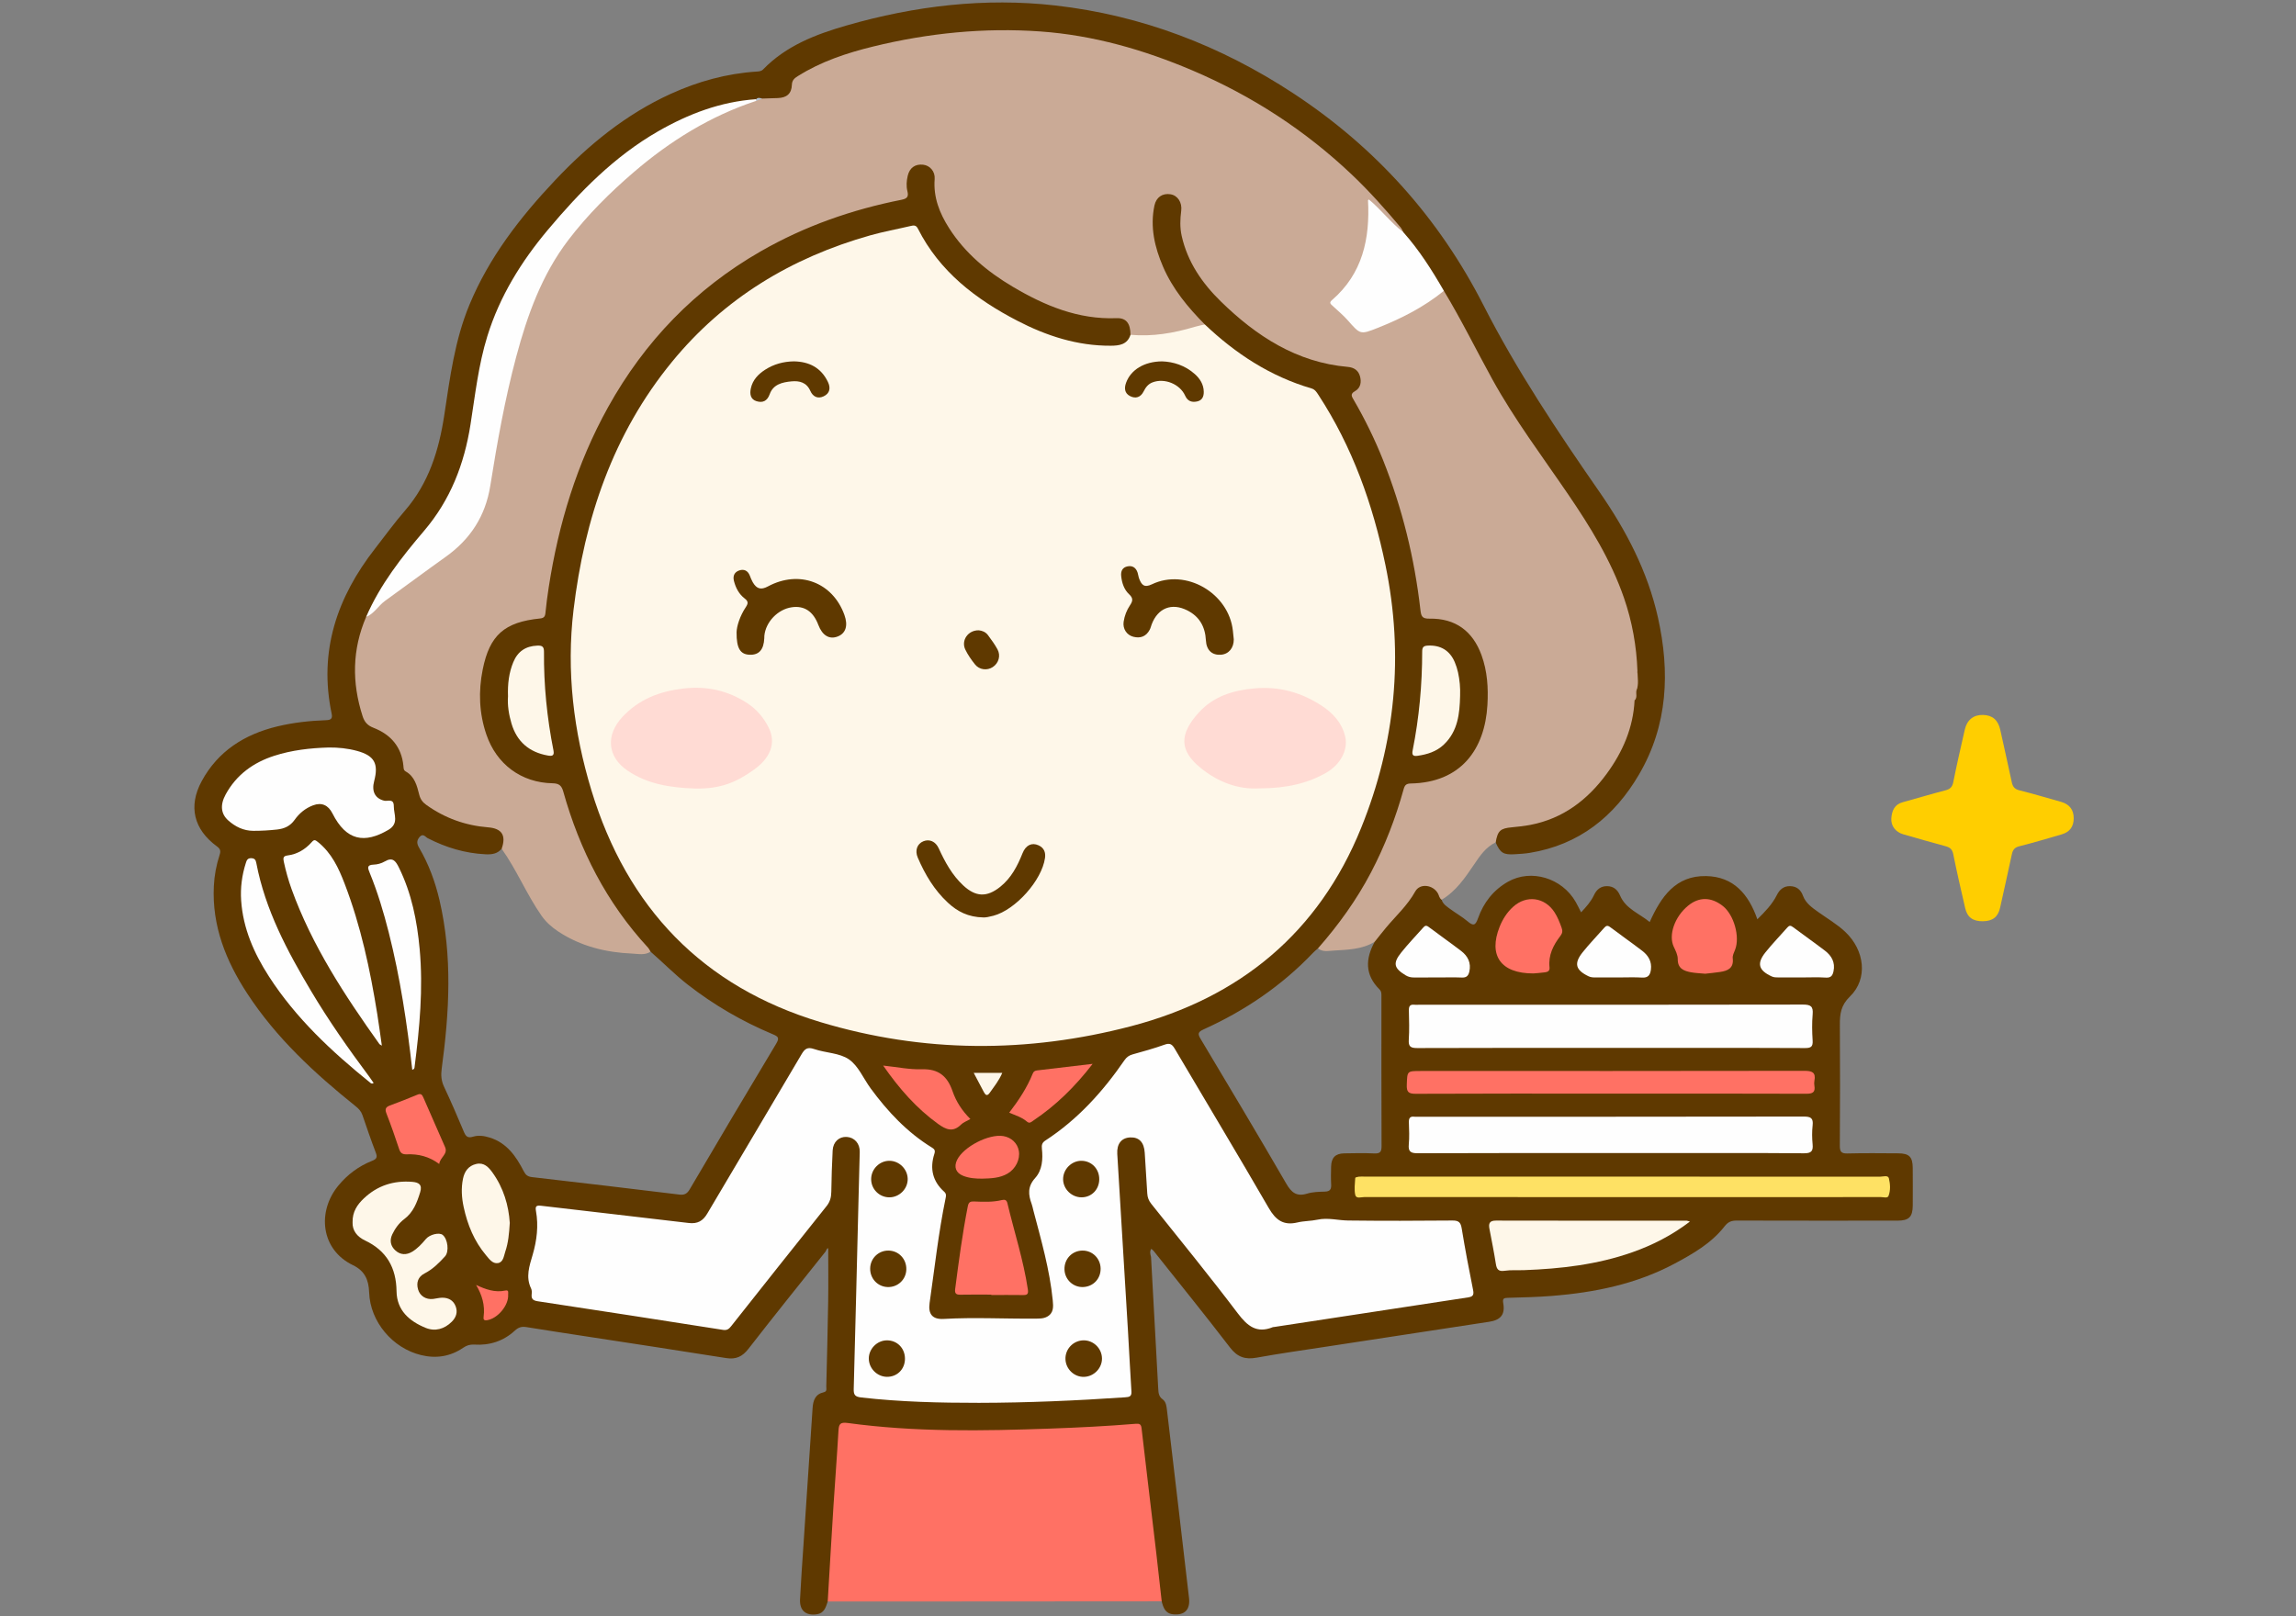 <?xml version="1.0" encoding="UTF-8" standalone="no"?>
<svg
   version="1.1"
   x="0"
   y="0"
   width="125mm"
   height="88mm"
   viewBox="0 0 472.441 332.598"
   id="svg459"
   sodipodi:docname="baker.svg"
   inkscape:version="1.2.2 (732a01da63, 2022-12-09)"
   xmlns:inkscape="http://www.inkscape.org/namespaces/inkscape"
   xmlns:sodipodi="http://sodipodi.sourceforge.net/DTD/sodipodi-0.dtd"
   xmlns="http://www.w3.org/2000/svg"
   xmlns:svg="http://www.w3.org/2000/svg">
  <rect x="0" y="0" width="472.441" height="332.598" fill="#808080" stroke="none"/>
  <sodipodi:namedview
     id="namedview461"
     pagecolor="#505050"
     bordercolor="#eeeeee"
     borderopacity="1"
     inkscape:showpageshadow="0"
     inkscape:pageopacity="0"
     inkscape:pagecheckerboard="0"
     inkscape:deskcolor="#505050"
     showgrid="false"
     inkscape:zoom="2.3074011"
     inkscape:cx="248.11465"
     inkscape:cy="170.53819"
     inkscape:current-layer="svg459"
     inkscape:document-units="mm" />
  <defs
     id="defs352">
    <clipPath
       id="Clip_1">
      <path
         d="M 0,988 H 1150.9 V 0.508 H 0 Z"
         id="path346" />
    </clipPath>
    <clipPath
       id="Clip_2">
      <path
         d="M 0,988 H 1150.9 V 0.508 H 0 Z"
         id="path349" />
    </clipPath>
  </defs>
  <g
     id="Layer_1"
     transform="matrix(0.336,0,0,0.336,40,0.337)">
    <g
       clip-path="url(#Clip_1)"
       id="g356">
      <path
         d="m 1052.32,714.458 c -0.05,-6.855 -2.16,-8.959 -9,-8.992 -10.32,-0.051 -20.66,-0.192 -30.98,0.079 -3.84,0.1 -4.69,-1.129 -4.67,-4.796 0.16,-24.654 0.18,-49.31 0.02,-73.964 -0.04,-6.677 0.58,-11.958 6.19,-17.398 11.1,-10.775 9.11,-28.263 -2.9,-39.585 -5,-4.71 -10.94,-8.146 -16.484,-12.112 -3.79,-2.71 -7.709,-5.389 -9.409,-10.043 -1.354,-3.709 -3.93,-5.746 -7.829,-5.839 -3.925,-0.094 -6.446,2.016 -8.17,5.481 -2.816,5.66 -7.156,10.1 -11.918,14.82 -5.382,-15.432 -14.6,-26.126 -31.313,-26.476 -18.737,-0.393 -27.65,12.655 -34.62,28.154 -6.363,-5.278 -14.626,-8.03 -18.107,-16.159 -1.55,-3.619 -3.964,-5.729 -7.863,-5.82 -3.926,-0.092 -6.513,1.985 -8.154,5.493 -1.847,3.947 -4.702,7.167 -7.889,10.533 -1.17,-2.261 -2.164,-4.355 -3.309,-6.365 -8.368,-14.696 -27.319,-20.391 -41.455,-12.375 -8.926,5.062 -14.949,12.778 -18.311,22.286 -1.589,4.494 -2.84,5.021 -6.426,1.981 -3.285,-2.785 -7.111,-4.921 -10.584,-7.497 -2.105,-1.562 -4.482,-2.969 -5.319,-5.746 -0.588,-4.75 -3.003,-8.124 -7.741,-9.235 -4.47,-1.049 -7.932,0.946 -10.989,5.881 -3.078,4.968 -6.663,9.503 -10.851,13.597 -4.76,4.654 -9.012,9.751 -12.49,15.453 -0.067,0.109 -0.123,0.218 -0.188,0.327 0.432,-0.104 0.865,-0.206 1.297,-0.312 -5.752,10.382 -6.113,20.259 2.865,29.167 1.392,1.382 1.229,2.975 1.229,4.616 0.002,30.486 -0.054,60.972 0.079,91.458 0.015,3.482 -0.906,4.611 -4.428,4.454 -6.152,-0.274 -12.326,-0.17 -18.487,-0.045 -5.386,0.11 -7.838,2.648 -7.979,8.061 -0.096,3.663 -0.169,7.338 0.028,10.992 0.154,2.866 -0.632,4.277 -3.777,4.372 -3.648,0.11 -7.447,0.175 -10.885,1.226 -6.482,1.98 -9.623,-0.569 -12.855,-6.147 -17.176,-29.653 -34.772,-59.064 -52.353,-88.481 -1.854,-3.101 -1.933,-4.298 1.787,-5.98 25.273,-11.423 47.865,-26.774 67.048,-46.948 0.911,-0.959 1.965,-1.782 2.953,-2.668 0.419,0.029 0.837,0.046 1.256,0.068 4.206,-4.257 8.014,-8.861 11.658,-13.595 18.422,-23.931 31.267,-50.65 39.647,-79.587 1.805,-6.235 1.797,-6.237 8.505,-6.596 18.398,-0.985 33.939,-12.378 40.134,-29.727 5.248,-14.697 5.374,-29.738 1.937,-44.805 -3.888,-17.039 -15.246,-29.455 -34.664,-29.075 -2.886,0.056 -4.051,-1.133 -4.336,-4.099 -1.501,-15.615 -4.56,-30.974 -8.31,-46.183 -7.055,-28.61 -17.376,-55.969 -31.91,-81.662 -1.188,-2.1 -1.462,-3.671 0.24,-5.816 5.808,-7.32 2.964,-14.629 -6.229,-16.545 -1.634,-0.341 -3.281,-0.546 -4.947,-0.661 -6.193,-0.425 -12.142,-1.89 -17.969,-4.032 -17.921,-6.586 -33.936,-16.424 -47.773,-29.431 -17.587,-16.53 -32.604,-34.57 -29.565,-61.277 0.551,-4.845 -3.561,-9.408 -7.985,-10.058 -4.912,-0.721 -9.07,1.906 -10.781,6.89 -0.869,2.534 -1.212,5.162 -1.358,7.848 -0.62,11.444 2.338,22.111 6.927,32.425 5.992,13.468 15.15,24.61 25.697,34.714 17.451,17.543 37.838,30.431 61.312,38.264 4.052,1.352 6.929,3.431 9.206,7.016 15.589,24.544 26.586,51.059 34.035,79.08 5.227,19.664 9.656,39.573 10.646,59.917 1.316,27.036 -0.887,53.909 -6.865,80.385 -10.146,44.94 -29.739,84.595 -64.38,116.004 -20.443,18.536 -43.886,31.928 -69.733,41.018 -46.353,16.302 -94.312,19.726 -142.9,15.91 -26.8,-2.104 -53.087,-7.219 -78.459,-16.568 -27.754,-10.226 -52.594,-25.172 -73.64,-45.911 -23.31,-22.968 -39.367,-50.63 -50.042,-81.455 -7.451,-21.515 -11.616,-43.749 -13.961,-66.349 -1.584,-15.274 -2.026,-30.656 -0.764,-45.892 2.346,-28.34 8.747,-55.939 18.42,-82.689 14.344,-39.67 35.97,-74.581 68.133,-102.435 33.818,-29.288 73.043,-47.205 116.807,-55.648 3.743,-0.722 5.844,0.343 7.581,3.713 4.381,8.496 10.185,16.052 16.914,22.793 19.815,19.851 43.397,33.53 70.116,41.796 10.223,3.163 20.747,4.985 31.509,4.541 5.382,-0.221 10.338,-1.538 12.042,-7.704 0.539,-8.135 -2.753,-11.857 -10.926,-11.81 -7.208,0.041 -14.29,-0.665 -21.29,-2.345 -23.177,-5.561 -43.581,-16.66 -61.278,-32.324 -15.044,-13.315 -26.851,-28.788 -26.345,-50.538 0.104,-4.506 -3.506,-7.998 -7.63,-8.651 -4.859,-0.77 -8.937,1.519 -10.742,6.161 -1.228,3.161 -1.743,6.498 -1.035,9.821 0.723,3.39 -0.543,4.849 -3.815,5.533 -8.642,1.805 -17.225,3.873 -25.704,6.366 -42.85,12.594 -80.706,33.818 -112.179,65.702 -21.132,21.408 -37.547,46.157 -50.26,73.442 -15.566,33.41 -24.476,68.633 -29.135,105.023 -0.533,4.161 -1.692,5.716 -5.991,5.838 -14.222,0.404 -23.824,8.186 -29.162,20.744 -6.245,14.692 -6.765,30.159 -2.988,45.606 5.687,23.267 19.58,35.043 43.516,37.106 3.604,0.31 4.691,2.224 5.56,5.22 7.336,25.292 17.886,49.094 32.807,70.903 6.188,9.046 13.202,17.402 20.344,25.671 0.459,-0.01 0.917,-0.024 1.375,-0.027 7.665,6.653 14.753,13.935 22.778,20.198 15.978,12.468 33.341,22.529 51.998,30.351 3.19,1.338 4.408,2.093 2.199,5.767 -17.831,29.659 -35.459,59.439 -52.996,89.272 -1.617,2.75 -3.271,3.582 -6.324,3.211 -30.064,-3.658 -60.136,-7.252 -90.225,-10.693 -2.72,-0.311 -3.928,-1.352 -5.124,-3.683 -4.638,-9.033 -10.26,-17.206 -20.661,-20.501 -3.409,-1.08 -6.992,-1.634 -10.333,-0.589 -3.537,1.106 -4.563,-0.433 -5.746,-3.254 -3.856,-9.196 -7.81,-18.36 -12.052,-27.383 -1.728,-3.675 -1.941,-7.153 -1.409,-11.083 4.671,-34.468 6.643,-68.923 -1.374,-103.228 -2.626,-11.236 -6.579,-21.989 -12.419,-31.952 -1.48,-2.525 -1.681,-4.375 0.196,-6.631 2.161,-2.597 3.658,-0.016 5.069,0.708 11.107,5.7 22.765,9.221 35.285,9.84 3.836,0.19 7.319,-0.219 9.945,-3.38 0.266,0.236 0.521,0.479 0.779,0.72 0.024,-0.035 0.052,-0.061 0.077,-0.097 3.544,-8.128 0.527,-13.729 -8.132,-15.036 -1.807,-0.272 -3.596,-0.673 -5.422,-0.817 -11.972,-0.944 -22.394,-5.847 -32.128,-12.533 -2.141,-1.47 -3.603,-3.369 -4.33,-5.887 -1.577,-5.469 -3.43,-10.782 -8.034,-14.622 -1.346,-1.122 -1.547,-2.891 -1.837,-4.534 -1.932,-10.97 -8.544,-18.191 -18.509,-22.409 -3.591,-1.521 -5.504,-3.852 -6.617,-7.436 -6.142,-19.769 -5.739,-39.258 2.158,-58.496 8.781,-20.092 22.336,-37.013 36.125,-53.703 12.899,-15.612 21.51,-33.136 25.73,-52.898 2.227,-10.431 3.71,-20.982 5.262,-31.52 2.974,-20.207 7.596,-39.969 16.991,-58.241 17.345,-33.735 42.52,-61.068 71.472,-85.003 23.856,-19.722 50.985,-32.508 82.192,-35.549 1.458,-0.486 2.959,-0.576 4.476,-0.515 2.996,-0.026 5.999,0.087 8.992,-0.079 5.442,-0.3 8.486,-2.464 9.591,-7.74 0.824,-3.936 3.255,-5.975 6.424,-7.702 11.314,-6.163 23.118,-11.032 35.635,-14.235 20.864,-5.339 41.968,-8.988 63.482,-10.421 18.806,-1.252 37.65,-2.024 56.317,0.613 52.914,7.475 101.198,26.837 144.717,57.924 24.664,17.618 46.578,38.137 65.227,62.089 9.318,11.723 18.043,23.848 25.411,36.905 7.447,13 14.397,26.271 21.469,39.477 9.356,17.473 19.178,34.674 30.541,50.952 12.866,18.429 25.998,36.677 37.837,55.805 16.479,26.625 27.434,55.056 28.506,86.739 -0.174,3.67 0.467,7.385 -0.533,11.019 -0.508,2.037 -0.294,4.193 -0.999,6.197 -0.935,11.455 -4.21,22.281 -9.741,32.269 -13.453,24.297 -32.199,41.386 -61.375,43.791 -2.306,0.19 -4.645,0.492 -6.907,1.035 -4.812,1.155 -7.184,5.139 -6.107,10.03 2.812,6.499 4.74,7.708 11.854,7.257 2.988,-0.19 5.995,-0.349 8.943,-0.826 30.287,-4.907 51.934,-22.259 67.014,-48.051 17.681,-30.243 19.02,-62.836 11.549,-96.229 -6.31,-28.21 -19.514,-53.387 -35.822,-76.875 C 834.804,263.34 809.886,226.079 789.396,185.902 762.144,132.468 723.198,89.124 672.958,56.146 628.562,27.003 580.04,8.347 527.302,2.363 484.019,-2.548 441.226,2.552 399.374,14.606 380.561,20.024 362.398,26.98 348.31,41.495 c -1.188,1.224 -2.594,1.253 -4.107,1.352 -18.311,1.205 -35.709,6.013 -52.359,13.58 -27.581,12.535 -50.501,31.302 -71.132,53.189 -21.375,22.677 -40.23,47.013 -52.288,76.095 -8.963,21.618 -11.919,44.567 -15.368,67.416 -3.254,21.553 -9.481,41.791 -24.151,58.708 -6.429,7.414 -12.187,15.41 -18.234,23.154 -23.364,29.92 -34.646,63.022 -26.605,101.196 0.581,2.759 -0.248,3.846 -3.247,3.952 -10.155,0.36 -20.247,1.448 -30.149,3.848 -19.997,4.848 -36.255,15.121 -46.219,33.549 -8.336,15.416 -4.814,29.525 9.314,39.889 2.186,1.603 2.469,2.837 1.659,5.329 -2.007,6.176 -3.2,12.548 -3.515,19.078 -1.174,24.347 7.385,45.69 20.36,65.598 17.772,27.269 41.329,49.04 66.506,69.215 1.884,1.51 3.343,3.084 4.138,5.392 2.65,7.704 5.272,15.421 8.188,23.026 1.086,2.834 0.514,3.898 -2.288,5.009 -8.185,3.245 -15.087,8.395 -20.699,15.224 -13.073,15.908 -10.728,39.176 8.95,48.656 7.321,3.527 9.7,9.056 9.962,16.75 0.612,17.894 14.31,34.106 31.786,38.352 9.228,2.242 17.88,0.906 25.746,-4.452 2.175,-1.482 4.203,-2.148 6.896,-1.979 9.384,0.59 17.84,-2.138 24.775,-8.541 2.229,-2.058 4.244,-2.641 7.086,-2.178 11.818,1.924 23.659,3.71 35.494,5.533 28.939,4.458 57.894,8.813 86.805,13.439 6.008,0.962 9.947,-0.836 13.673,-5.632 15.529,-19.989 31.389,-39.722 47.171,-59.513 0.595,-0.747 0.775,-2.337 1.7,-2.052 0,11.08 0.138,21.892 -0.031,32.699 -0.27,17.31 -0.73,34.618 -1.153,51.926 -0.033,1.333 0.663,3.028 -1.628,3.543 -5.163,1.161 -6.457,5.029 -6.764,9.737 -1.815,27.903 -3.72,55.8 -5.577,83.699 -0.741,11.128 -1.56,22.252 -2.106,33.389 -0.338,6.874 3.581,10.166 10.327,9.149 4.484,-0.676 5.467,-4.323 6.625,-7.82 1.151,-1.116 1.519,-2.544 1.605,-4.077 0.857,-15.441 2.12,-30.855 3.045,-46.29 1.024,-17.098 2.422,-34.172 3.314,-51.28 0.311,-5.971 1.146,-6.337 7.217,-5.563 17.674,2.254 35.413,3.491 53.24,3.645 37.946,0.327 75.86,-0.269 113.729,-2.977 8.19,-0.586 8.239,-0.24 9.226,7.876 3.779,31.062 7.289,62.155 11.146,93.207 0.239,1.931 -0.051,4.089 2.009,5.347 0.968,3.819 2.18,7.439 6.93,7.943 7.029,0.746 10.64,-2.734 9.799,-10.027 -4.418,-38.309 -8.958,-76.603 -13.484,-114.899 -0.293,-2.473 -0.516,-5.203 -2.69,-6.769 -2.392,-1.723 -2.542,-4.004 -2.678,-6.533 -1.446,-26.89 -2.934,-53.778 -4.41,-80.666 -0.453,-1.675 -0.889,-3.349 0.136,-4.983 0.485,0.421 1.052,0.778 1.445,1.273 15.644,19.684 31.48,39.221 46.775,59.173 4.501,5.871 9.264,7.517 16.286,6.239 14.066,-2.559 28.238,-4.54 42.374,-6.705 33.375,-5.11 66.757,-10.167 100.128,-15.295 7.032,-1.08 9.772,-4.514 8.555,-11.302 -0.536,-2.993 0.362,-3.29 2.882,-3.363 8.98,-0.26 17.976,-0.451 26.927,-1.164 26.237,-2.091 51.719,-7.257 75.199,-19.819 11.329,-6.06 22.497,-12.495 30.558,-22.835 2.141,-2.746 4.216,-3.511 7.439,-3.502 32.818,0.095 65.637,0.071 98.457,0.048 7.01,-0.005 9.28,-2.285 9.32,-9.254 0.04,-7.662 0.06,-15.326 -0.01,-22.989"
         fill="#5f3900"
         id="path354" />
    </g>
    <path
       d="m 188.163,518.899 c 2.865,-8.11 0.232,-12.43 -8.243,-13.11 -13.918,-1.118 -26.542,-5.631 -37.904,-13.769 -2.269,-1.625 -3.618,-3.437 -4.336,-6.282 -1.372,-5.431 -2.75,-11.098 -8.278,-14.201 -1.416,-0.794 -1.274,-2.146 -1.405,-3.476 -1.156,-11.658 -7.801,-19.183 -18.356,-23.279 -3.666,-1.422 -5.478,-3.509 -6.649,-7.145 -6.618,-20.551 -6.392,-40.784 2.18,-60.754 12.506,-14.926 29.805,-23.806 44.844,-35.535 6.432,-5.016 12.865,-9.96 18.133,-16.32 6.743,-8.141 9.765,-17.81 11.523,-27.833 4.805,-27.377 9.481,-54.768 16.609,-81.67 5.526,-20.857 13.157,-40.842 24.232,-59.443 5.314,-8.924 11.877,-16.908 18.836,-24.503 22.877,-24.972 48.447,-46.623 79.075,-61.634 7.871,-3.858 15.678,-8.172 24.586,-9.45 1.592,-0.3 3.017,-1.311 4.727,-1.13 3.155,-0.099 6.31,-0.192 9.465,-0.297 5.521,-0.184 8.494,-2.672 8.69,-8.08 0.104,-2.866 1.595,-4.087 3.635,-5.369 14.258,-8.962 29.964,-14.174 46.194,-18.139 33.68,-8.228 67.901,-11.676 102.402,-9.215 32.374,2.31 63.405,11.217 93.233,23.941 36.291,15.479 68.9,36.632 97.583,63.864 10.648,10.109 20.337,21.017 29.744,32.225 0.725,0.865 1.145,1.987 1.706,2.989 -2.62,0.482 -3.866,-1.584 -5.351,-3.027 -4.852,-4.719 -9.592,-9.554 -14.961,-14.903 0.48,10.255 -0.442,19.584 -2.855,28.763 -2.948,11.213 -8.444,20.945 -16.89,28.868 -2.679,2.514 -3.317,4.172 0.039,6.533 3.693,2.597 6.401,6.239 9.269,9.701 4.288,5.178 4.865,5.252 10.988,2.914 13.872,-5.297 27.066,-11.896 39.329,-20.317 1.607,-1.104 3.04,-2.659 5.227,-2.674 10.675,17.638 19.734,36.161 29.678,54.199 13.605,24.679 30.537,47.145 46.353,70.356 13.602,19.961 26.264,40.437 34.231,63.438 5.035,14.535 7.715,29.513 8.285,44.875 -0.774,3.567 0.045,7.201 -0.456,10.78 -1.81,2.156 -0.067,4.956 -1.309,7.216 -0.825,16.798 -7.267,31.547 -17.019,44.884 -11.741,16.059 -26.773,27.531 -46.776,31.38 -3.732,0.719 -7.534,1.124 -11.323,1.479 -7.094,0.665 -8.661,2.052 -9.946,9.242 -5.985,2.842 -9.538,8.101 -13.074,13.322 -5.597,8.265 -11.143,16.547 -20.008,21.804 -1.42,-0.85 -1.515,-2.464 -2.208,-3.745 -2.947,-5.448 -11.075,-6.55 -13.96,-1.328 -4.737,8.572 -11.882,14.978 -17.994,22.313 -2.318,2.781 -4.537,5.645 -6.8,8.472 -7.921,4.923 -16.935,4.873 -25.755,5.475 -3.007,0.206 -6.305,0.885 -9.02,-1.398 12.554,-14.302 23.629,-29.637 32.481,-46.524 8.529,-16.269 15.087,-33.32 19.986,-51.001 0.703,-2.534 1.672,-3.414 4.324,-3.464 30.781,-0.569 45.439,-20.93 46.982,-48.138 0.586,-10.343 -0.018,-20.604 -3.629,-30.513 -5.383,-14.771 -16.076,-22.608 -31.835,-22.32 -4.621,0.085 -5.131,-1.507 -5.595,-5.56 -3.608,-31.516 -11.102,-62.107 -22.867,-91.608 -5.062,-12.692 -11.039,-24.943 -17.914,-36.753 -1.189,-2.042 -2.435,-3.682 0.755,-5.451 3.536,-1.961 4.031,-5.712 2.995,-9.256 -1.009,-3.446 -3.613,-5.248 -7.427,-5.583 -31.355,-2.754 -56,-18.877 -77.733,-40.086 -11.409,-11.134 -20.406,-24.144 -23.986,-40.174 -1.143,-5.114 -0.962,-10.24 -0.286,-15.376 0.665,-5.046 -2.152,-9.403 -6.583,-10.106 -4.91,-0.779 -8.753,1.819 -9.826,6.942 -2.74,13.086 0.121,25.458 5.277,37.415 5.89,13.663 15.211,24.911 25.577,35.372 -0.949,1.587 -2.67,1.828 -4.201,2.379 -11.485,4.135 -23.503,5.208 -35.541,6.126 -2.202,0.168 -4.314,-0.18 -5.77,-2.148 -0.031,-7.046 -2.635,-10.424 -8.573,-10.191 -23.436,0.917 -44.005,-7.679 -63.548,-19.269 -15.46,-9.168 -29.154,-20.502 -38.969,-35.876 -5.829,-9.132 -9.709,-18.869 -8.836,-30.061 0.362,-4.646 -2.878,-8.329 -7.062,-8.796 -4.892,-0.545 -8.31,1.932 -9.434,6.787 -0.723,3.122 -0.96,6.264 -0.206,9.392 0.755,3.131 0.18,4.556 -3.53,5.291 -30.394,6.016 -59.323,16.113 -86.287,31.595 -40.146,23.049 -71.065,55.135 -93.486,95.476 -19.128,34.416 -30.339,71.499 -36.333,110.267 -0.812,5.251 -1.504,10.527 -2.026,15.814 -0.222,2.241 -1.004,3.105 -3.313,3.34 -21.745,2.208 -30.85,10.134 -35.091,31.217 -2.695,13.401 -2.227,26.778 2.238,39.877 6.185,18.146 21.315,29.495 40.586,29.854 3.918,0.073 5.485,1.435 6.495,5.036 10.034,35.792 26.507,68.119 51.884,95.603 0.657,0.712 1.061,1.658 1.583,2.495 -3.487,2.346 -7.441,1.353 -11.122,1.195 -16.166,-0.69 -31.509,-4.41 -45.238,-13.429 -4.054,-2.665 -7.635,-5.796 -10.444,-9.828 -9.11,-13.077 -15.149,-27.976 -24.392,-40.969"
       fill="#caaa96"
       id="path358" />
    <g
       clip-path="url(#Clip_2)"
       id="g364">
      <path
         d="m 387.851,979.999 c 1.172,-19.583 2.296,-39.17 3.533,-58.749 0.965,-15.271 2.177,-30.526 3.042,-45.801 0.229,-4.056 0.951,-5.447 5.681,-4.8 41.216,5.64 82.631,4.892 124.068,3.423 17.459,-0.618 34.893,-1.501 52.3,-2.937 2.234,-0.184 3.277,0.198 3.567,2.719 2.913,25.272 5.967,50.528 8.94,75.794 1.185,10.073 2.268,20.158 3.399,30.239 -51.215,0.034 -102.431,0.07 -153.646,0.101 -16.962,0.011 -33.923,0.008 -50.884,0.011"
         fill="#ff7164"
         id="path360" />
      <path
         d="m 1150.9,500.286 c -0.03,5.091 -2.44,8.38 -7.41,9.82 -8.62,2.496 -17.21,5.086 -25.91,7.266 -2.94,0.74 -4,2.269 -4.57,4.943 -2.33,10.883 -4.77,21.738 -7.17,32.605 -1.26,5.73 -4.49,8.306 -10.57,8.383 -6.09,0.077 -9.54,-2.393 -10.83,-8.019 -2.53,-11.01 -5.1,-22.014 -7.32,-33.088 -0.6,-2.986 -2,-4.132 -4.69,-4.854 -8.66,-2.323 -17.27,-4.826 -25.89,-7.292 -4.66,-1.333 -7.71,-5.146 -7.34,-9.896 0.36,-4.486 1.89,-8.392 7,-9.768 8.66,-2.333 17.23,-5.001 25.92,-7.218 2.97,-0.758 4.4,-1.916 5.03,-5.09 2.12,-10.754 4.63,-21.433 7.04,-32.131 1.34,-5.981 5.37,-9.182 11.21,-9.018 5.81,0.164 9.21,3.152 10.54,9.186 2.35,10.71 4.78,21.404 7.06,32.127 0.58,2.723 1.8,4.16 4.7,4.881 8.53,2.128 16.97,4.653 25.44,7.042 5.2,1.466 7.78,4.848 7.76,10.121"
         fill="#ffce00"
         id="path362" />
    </g>
    <path
       d="m 573.267,204.079 c 13.428,1.21 26.428,-1.007 39.235,-4.849 2.059,-0.618 4.186,-1.008 6.28,-1.506 18.845,17.907 40.104,31.819 65.269,39.181 2.217,0.648 3.157,2.232 4.247,3.899 20.88,31.92 33.378,67.095 41.089,104.249 11.471,55.276 6.159,109.139 -14.886,161.121 -26.012,64.25 -74.402,104.009 -140.79,121.397 C 510.268,644.188 446.439,644.05 383.428,625.096 311.16,603.358 264.957,554.941 243.134,483.11 232.183,447.064 227.701,410.013 232.19,372.568 c 6.686,-55.78 24.086,-107.728 60.286,-151.918 31.953,-39.007 73.125,-63.838 121.327,-77.462 8.147,-2.303 16.517,-3.814 24.769,-5.753 1.917,-0.45 3.358,-0.664 4.498,1.595 13.291,26.321 35.463,43.241 60.852,56.415 17.882,9.279 36.805,15.447 57.291,15.321 5.181,-0.031 10.139,-0.67 12.054,-6.687"
       fill="#fef7e9"
       id="path366" />
    <path
       d="m 480.646,858.304 c -24.148,0.01 -48.262,-0.538 -72.296,-3.292 -3.743,-0.428 -4.674,-1.593 -4.577,-5.16 1.072,-39.27 2.002,-78.543 2.978,-117.815 0.227,-9.152 0.508,-18.304 0.708,-27.457 0.112,-5.109 -3.194,-8.856 -7.941,-9.157 -4.677,-0.297 -8.358,2.985 -8.644,8.26 -0.459,8.471 -0.69,16.958 -0.833,25.441 -0.055,3.264 -0.742,5.974 -2.887,8.654 -19.564,24.443 -38.991,48.996 -58.421,73.546 -1.321,1.67 -2.492,2.68 -4.947,2.294 -37.793,-5.938 -75.599,-11.802 -113.427,-17.523 -2.978,-0.45 -4.137,-1.407 -3.81,-4.352 0.125,-1.131 0.133,-2.463 -0.342,-3.443 -3.474,-7.163 -1.047,-13.843 0.979,-20.817 2.515,-8.658 3.621,-17.624 1.994,-26.66 -0.534,-2.968 0.187,-3.596 3.246,-3.232 30.076,3.582 60.182,6.909 90.252,10.538 5.446,0.658 8.733,-1.226 11.43,-5.802 19.182,-32.536 38.553,-64.959 57.697,-97.517 2.007,-3.412 3.635,-4.615 7.74,-3.215 7.06,2.408 15.539,2.332 21.321,6.335 5.768,3.993 8.871,11.775 13.291,17.788 10.433,14.194 22.333,26.905 37.487,36.21 1.674,1.027 2.155,1.848 1.494,3.902 -2.861,8.894 -1.095,16.779 5.991,23.115 1.436,1.284 1.214,2.522 0.907,4.007 -4.377,21.205 -6.716,42.721 -9.797,64.125 -0.995,6.905 1.757,10.228 8.696,9.825 18.483,-1.072 36.967,-0.03 55.449,-0.191 2.668,-0.023 5.429,0.137 7.82,-1.181 4.105,-2.264 3.83,-6.126 3.437,-10.088 -1.863,-18.803 -7.091,-36.87 -11.867,-55.039 -0.337,-1.285 -0.563,-2.611 -1.02,-3.852 -2.097,-5.694 -2.635,-10.69 2.116,-15.95 4.372,-4.842 4.833,-11.545 4.133,-18.018 -0.234,-2.17 0.076,-3.623 2.133,-4.961 19.719,-12.83 35.167,-29.918 48.403,-49.142 1.316,-1.91 2.792,-3.01 5.041,-3.629 6.568,-1.808 13.143,-3.66 19.554,-5.946 3.214,-1.145 4.571,-0.327 6.218,2.472 19.162,32.546 38.684,64.883 57.575,97.584 4.297,7.437 9.06,10.873 17.58,8.845 4.024,-0.957 8.297,-0.84 12.348,-1.711 6.306,-1.357 12.422,0.446 18.613,0.521 21.324,0.26 42.653,0.201 63.978,0.007 3.833,-0.035 5.052,1.171 5.657,4.873 2.068,12.636 4.451,25.224 6.984,37.775 0.631,3.125 -0.307,4.024 -3.159,4.456 -39.638,6.009 -79.265,12.087 -118.896,18.146 -0.164,0.025 -0.35,-0.023 -0.496,0.037 -9.917,4.077 -15.635,-0.588 -21.577,-8.444 -17.171,-22.707 -35.186,-44.778 -52.955,-67.03 -1.553,-1.944 -2.324,-3.916 -2.464,-6.321 -0.484,-8.305 -1.066,-16.604 -1.552,-24.909 -0.38,-6.5 -3.454,-9.772 -9.026,-9.475 -5.204,0.278 -8.163,3.912 -7.796,10.098 2.138,36.05 4.368,72.094 6.533,108.142 0.748,12.46 1.333,24.93 2.135,37.386 0.202,3.134 -1.37,3.391 -3.882,3.562 -29.736,2.023 -59.496,3.329 -89.306,3.385"
       fill="#fefefe"
       id="path368" />
    <path
       d="m 866.913,640.887 c -39.319,0 -78.638,-0.063 -117.956,0.095 -4.045,0.016 -5.554,-0.798 -5.264,-5.109 0.403,-5.97 0.2,-11.991 0.058,-17.985 -0.06,-2.561 0.741,-3.754 3.392,-3.441 0.821,0.097 1.664,0.011 2.497,0.011 78.471,0 156.943,0.047 235.414,-0.116 4.801,-0.009 6.4,1.1 5.972,5.979 -0.464,5.291 -0.357,10.669 -0.019,15.979 0.238,3.741 -0.87,4.707 -4.638,4.681 -25.823,-0.18 -51.648,-0.094 -77.471,-0.094 -13.995,0 -27.99,0 -41.985,0"
       fill="#fefefe"
       id="path370" />
    <path
       d="m 344.056,60.773 c -28.053,9.274 -52.66,24.508 -74.948,43.645 -14.671,12.595 -28.375,26.205 -40.112,41.607 -16.221,21.286 -25.086,45.951 -31.906,71.482 -6.95,26.019 -11.66,52.498 -15.887,79.056 -2.941,18.481 -12.165,32.721 -27.28,43.493 -12.455,8.877 -24.711,18.032 -37.127,26.965 -4.149,2.986 -6.668,7.856 -11.625,9.861 8.559,-19.807 21.75,-36.587 35.542,-52.794 16.094,-18.912 24.547,-40.807 28.354,-64.948 2.874,-18.22 4.873,-36.622 10.373,-54.339 7.573,-24.394 20.765,-45.645 37.048,-65.049 19.559,-23.309 40.71,-44.924 67.399,-60.272 18.659,-10.73 38.416,-18.234 60.125,-19.726 0.256,0.216 0.347,0.439 0.275,0.669 -0.073,0.233 -0.15,0.35 -0.231,0.35"
       fill="#fefefe"
       id="path372" />
    <path
       d="m 867.19,705.311 c -39.319,0 -78.639,-0.07 -117.958,0.1 -4.305,0.018 -5.963,-0.913 -5.531,-5.445 0.425,-4.458 0.2,-8.992 0.052,-13.486 -0.083,-2.529 0.68,-3.799 3.369,-3.449 0.655,0.085 1.331,0.01 1.998,0.01 78.805,0 157.611,0.039 236.416,-0.103 4.349,-0.008 5.977,0.923 5.472,5.438 -0.423,3.785 -0.371,7.682 -0.011,11.479 0.404,4.258 -0.77,5.615 -5.35,5.578 -29.321,-0.239 -58.645,-0.122 -87.968,-0.122 -10.163,0 -20.326,0 -30.489,0"
       fill="#fefefe"
       id="path374" />
    <path
       d="m 82.267,456.872 c 5.86,-0.058 11.643,0.54 17.295,2.075 10.637,2.888 13.373,7.753 10.528,18.519 -1.674,6.339 0.585,10.626 6.109,11.985 2.218,0.546 5.946,-1.611 5.92,3.4 -0.027,5.141 3.371,10.582 -3.411,14.53 -14.45,8.412 -25.637,6.782 -34.17,-10.139 -2.559,-5.075 -6.597,-6.923 -11.879,-4.934 -4.653,1.753 -8.408,4.829 -11.23,8.83 -2.73,3.872 -6.304,5.493 -10.898,5.993 -4.813,0.524 -9.606,0.801 -14.437,0.786 -5.996,-0.019 -11.004,-2.499 -15.332,-6.338 -4.523,-4.012 -5.159,-9.45 -1.606,-15.964 6.544,-11.993 16.875,-19.514 29.689,-23.644 10.839,-3.494 22.072,-4.775 33.422,-5.099"
       fill="#fefefe"
       id="path376" />
    <path
       d="m 874.476,732.294 c -52.628,-10e-4 -105.257,0.013 -157.885,-0.053 -1.966,-0.002 -5.104,1.262 -5.685,-1.326 -0.743,-3.311 -0.182,-6.93 0.001,-10.406 0.015,-0.295 1.397,-0.654 2.171,-0.741 1.152,-0.13 2.328,-0.049 3.494,-0.049 105.256,-0.001 210.513,-0.006 315.768,0.044 1.86,10e-4 4.86,-1.097 5.38,1.014 0.83,3.453 1.09,7.346 -0.23,10.773 -0.6,1.565 -3.04,0.712 -4.63,0.713 -47.964,0.037 -95.929,0.031 -143.894,0.031 -4.83,0 -9.66,0 -14.49,0"
       fill="#fee164"
       id="path378" />
    <path
       d="m 867.29,668.883 c -39.795,0 -79.591,-0.082 -119.385,0.115 -4.514,0.022 -5.6,-1.248 -5.437,-5.556 0.318,-8.399 0.073,-8.409 8.558,-8.409 78.258,0 156.517,0.043 234.775,-0.104 4.806,-0.009 7.319,0.822 6.295,6.138 -0.185,0.963 -0.162,2.015 -0.003,2.988 0.653,3.993 -1.041,4.93 -4.918,4.916 -39.961,-0.143 -79.923,-0.088 -119.885,-0.088"
       fill="#ff7164"
       id="path380" />
    <path
       d="m 114.802,639.5 c -0.772,-0.505 -1.298,-0.679 -1.557,-1.043 -21.188,-29.736 -41.19,-60.149 -53.713,-94.791 -1.979,-5.475 -3.538,-11.078 -4.769,-16.783 -0.473,-2.195 -0.42,-3.534 2.14,-3.855 6.065,-0.763 10.996,-3.721 14.971,-8.22 1.474,-1.669 2.1,-1.38 3.761,-0.05 8.402,6.725 12.685,15.927 16.403,25.631 9.874,25.767 15.591,52.559 19.945,79.696 1.017,6.335 1.849,12.699 2.819,19.415"
       fill="#fefefe"
       id="path382" />
    <path
       d="m 765.184,177.142 c -12.214,9.974 -26.11,16.979 -40.655,22.757 -10.568,4.199 -10.533,3.985 -18.13,-4.616 -2.846,-3.222 -6.195,-6.002 -9.35,-8.945 -1.142,-1.065 -2.317,-1.851 -0.455,-3.455 18.863,-16.244 23.377,-37.702 22.132,-61.233 -0.005,-0.082 0.22,-0.177 0.567,-0.439 7.433,6.205 13.349,14.107 21.09,20.066 9.743,10.942 17.516,23.235 24.801,35.865"
       fill="#fefefe"
       id="path384" />
    <path
       d="m 915.857,747.267 c -11.048,8.415 -22.754,14.393 -35.302,18.812 -21.414,7.539 -43.654,10.104 -66.176,10.936 -3.991,0.148 -8.041,-0.191 -11.962,0.385 -3.705,0.544 -4.87,-0.77 -5.399,-4.188 -1.12,-7.222 -2.588,-14.392 -3.948,-21.576 -0.615,-3.247 0.128,-4.978 3.973,-4.969 38.967,0.089 77.935,0.059 116.902,0.079 0.424,10e-4 0.848,0.223 1.912,0.521"
       fill="#fef7e9"
       id="path386" />
    <path
       d="m 96.869,747.685 c -0.148,-6.471 2.943,-10.841 6.842,-14.555 8.297,-7.902 18.341,-11.143 29.742,-10.193 3.961,0.33 6.261,1.703 4.805,6.389 -1.95,6.273 -4.159,12.226 -9.706,16.39 -3.229,2.425 -5.603,5.706 -7.351,9.349 -1.802,3.754 -1.066,7.264 1.978,9.973 3.08,2.74 6.706,2.786 10.181,0.704 3.314,-1.986 5.912,-4.819 8.389,-7.77 2.378,-2.834 8.192,-4.202 10.272,-2.547 3.191,2.539 4.095,10.256 1.469,13.152 -3.695,4.074 -7.54,7.908 -12.566,10.484 -3.86,1.978 -5.163,5.504 -3.96,9.733 1.162,4.079 4.835,6.376 9.243,5.873 1.807,-0.206 3.597,-0.722 5.402,-0.755 3.814,-0.071 6.88,1.468 8.342,5.14 1.448,3.636 0.376,6.893 -2.326,9.575 -4.569,4.534 -10.249,6.128 -16.069,3.731 -9.903,-4.077 -17.606,-10.676 -17.761,-22.413 -0.19,-14.419 -6.109,-24.843 -19.284,-31.083 -4.848,-2.297 -7.879,-6.077 -7.642,-11.177"
       fill="#fef7e9"
       id="path388" />
    <path
       d="m 109.776,662.372 c -1.03,0.688 -1.546,0.281 -2.078,-0.149 C 84.162,643.203 62.132,622.724 45.607,597.05 36.504,582.906 29.824,567.797 28.643,550.713 c -0.546,-7.898 0.465,-15.597 2.871,-23.13 0.529,-1.655 1.042,-2.962 3.3,-2.907 2.235,0.055 2.768,1.194 3.118,3.024 5.459,28.599 18.912,53.806 33.58,78.449 10.82,18.177 22.975,35.472 35.609,52.431 0.928,1.245 1.784,2.545 2.655,3.792"
       fill="#fefefe"
       id="path390" />
    <path
       d="m 488.026,792.012 c -6.325,0 -12.651,-0.095 -18.973,0.045 -2.663,0.059 -3.499,-0.839 -3.157,-3.478 2.201,-16.972 4.437,-33.932 7.756,-50.736 0.53,-2.682 1.739,-2.989 4.055,-2.881 5.635,0.265 11.293,0.453 16.855,-0.888 1.691,-0.408 2.846,-0.07 3.314,1.9 4.181,17.601 9.846,34.845 12.53,52.813 0.422,2.821 -0.287,3.532 -2.921,3.492 -6.485,-0.101 -12.972,-0.033 -19.459,-0.033 0,-0.078 0,-0.156 0,-0.234"
       fill="#ff7164"
       id="path392" />
    <path
       d="m 133.422,654.304 c -3.182,-28.455 -7.408,-56.557 -14.409,-84.175 -3.147,-12.413 -6.807,-24.675 -11.673,-36.536 -1.174,-2.861 -1.932,-4.832 2.479,-4.975 2.254,-0.072 4.724,-0.751 6.662,-1.893 4.849,-2.858 6.692,-0.528 8.765,3.68 7.782,15.794 11.131,32.656 12.714,49.974 2.21,24.184 -0.032,48.194 -3.118,72.158 -0.078,0.606 -0.013,1.347 -1.42,1.767"
       fill="#fefefe"
       id="path394" />
    <path
       d="m 925.23,595.449 c -3.147,-0.303 -5.991,-0.37 -8.749,-0.892 -4.417,-0.836 -8.141,-2.287 -8.074,-8.085 0.028,-2.497 -1.3,-5.126 -2.425,-7.498 -3.368,-7.102 0.426,-18.305 8.703,-25.15 6.691,-5.534 14.201,-5.485 21.33,0.139 6.852,5.406 10.607,18.943 7.504,26.797 -0.666,1.685 -1.635,3.557 -1.437,5.222 0.719,6.076 -3.013,7.68 -7.788,8.392 -3.109,0.464 -6.244,0.747 -9.064,1.075"
       fill="#ff7164"
       id="path396" />
    <path
       d="m 775.124,425.197 c -0.257,10.963 -1.347,21.663 -9.937,29.863 -4.541,4.335 -10.183,6.065 -16.233,6.921 -2.968,0.421 -3.383,-0.888 -2.884,-3.394 3.98,-19.97 5.825,-40.155 5.832,-60.505 0,-2.54 0.748,-3.481 3.339,-3.625 7.813,-0.435 13.568,2.922 16.623,10.172 0.835,1.982 1.511,4.065 1.975,6.166 1.043,4.729 1.465,9.536 1.285,14.402"
       fill="#fef7e9"
       id="path398" />
    <path
       d="m 819.972,595.269 c -20.075,0.045 -27.598,-11.143 -20.656,-28.553 1.873,-4.698 4.517,-8.848 8.281,-12.266 8.107,-7.363 19.315,-5.927 25.322,3.324 1.903,2.931 3.166,6.175 4.357,9.466 0.702,1.942 0.554,3.376 -0.714,5.018 -4.364,5.65 -7.484,11.82 -6.686,19.246 0.259,2.416 -1.248,2.871 -2.906,3.099 -2.79,0.384 -5.612,0.541 -6.998,0.666"
       fill="#ff7164"
       id="path400" />
    <path
       d="m 192.056,425.51 c -0.274,-7.544 0.551,-14.436 3.271,-20.994 2.691,-6.489 7.578,-9.785 14.652,-10.048 2.865,-0.107 4.138,0.473 4.111,3.768 -0.169,20.321 1.836,40.459 5.798,60.389 0.664,3.34 -0.807,3.635 -3.45,3.168 -11.392,-2.013 -18.932,-8.459 -22.237,-19.556 -1.664,-5.586 -2.549,-11.343 -2.145,-16.727"
       fill="#fef7e9"
       id="path402" />
    <path
       d="m 193.139,748.059 c -0.39,6.569 -0.915,12.212 -2.743,17.602 -0.922,2.72 -1.16,6.57 -4.615,7.062 -3.177,0.452 -5.252,-2.534 -7.161,-4.797 -7.246,-8.589 -11.367,-18.656 -13.716,-29.545 -1.243,-5.761 -1.608,-11.561 -0.422,-17.33 0.924,-4.498 3.334,-8.002 8.17,-9.084 4.76,-1.063 7.55,2.016 9.902,5.284 6.798,9.444 9.901,20.179 10.585,30.808"
       fill="#fef7e9"
       id="path404" />
    <path
       d="m 475.215,684.452 c -2.285,1.32 -4.308,2.008 -5.669,3.361 -4.979,4.948 -9.201,3.18 -14.158,-0.399 -13.253,-9.567 -23.758,-21.578 -33.59,-35.706 8.455,0.881 16.089,2.503 23.665,2.263 10.256,-0.324 15.665,4.218 18.858,13.516 2.145,6.247 5.806,11.927 10.894,16.965"
       fill="#ff7164"
       id="path406" />
    <path
       d="m 984.208,597.732 c -4.656,-10e-4 -9.313,0.006 -13.969,-0.005 -1.486,-0.004 -2.928,0.008 -4.374,-0.663 -7.955,-3.693 -9.207,-7.877 -3.764,-14.695 4.243,-5.315 9.015,-10.206 13.505,-15.326 1.12,-1.278 1.993,-1.18 3.313,-0.192 6.513,4.875 13.178,9.548 19.644,14.484 4.087,3.116 6.377,7.215 5.237,12.597 -0.52,2.45 -1.46,4.101 -4.632,3.889 -4.966,-0.331 -9.971,-0.088 -14.96,-0.089"
       fill="#fefefe"
       id="path408" />
    <path
       d="m 761.407,597.73 c -4.818,10e-4 -9.637,-0.038 -14.455,0.021 -1.881,0.022 -3.546,-0.35 -5.191,-1.344 -7.153,-4.324 -7.951,-7.35 -2.754,-13.875 4.233,-5.315 8.979,-10.22 13.488,-15.316 0.967,-1.094 1.75,-1.652 3.273,-0.501 6.615,5.002 13.426,9.747 20.009,14.79 4.096,3.137 6.213,7.303 4.999,12.66 -0.533,2.355 -1.633,3.732 -4.418,3.62 -4.977,-0.199 -9.967,-0.056 -14.951,-0.055"
       fill="#fefefe"
       id="path410" />
    <path
       d="m 872.088,597.731 c -4.653,0 -9.305,0.002 -13.957,-10e-4 -1.49,-10e-4 -2.923,-0.034 -4.357,-0.721 -7.943,-3.804 -9.101,-7.84 -3.6,-14.723 4.138,-5.179 8.792,-9.943 13.164,-14.939 1.16,-1.325 2.05,-1.689 3.67,-0.462 6.479,4.906 13.161,9.547 19.609,14.494 3.72,2.853 6.038,6.554 5.35,11.615 -0.445,3.275 -1.708,5.035 -5.429,4.808 -4.801,-0.292 -9.632,-0.071 -14.45,-0.071"
       fill="#fefefe"
       id="path412" />
    <path
       d="m 149.941,711.985 c -6.287,-4.641 -12.811,-6.195 -19.79,-5.917 -2.485,0.099 -3.881,-0.535 -4.727,-3.109 -2.429,-7.395 -5.02,-14.746 -7.841,-22 -1.068,-2.746 -0.287,-3.887 2.19,-4.814 5.586,-2.089 11.162,-4.219 16.652,-6.544 2.059,-0.872 2.905,-0.388 3.74,1.546 4.398,10.193 8.941,20.324 13.361,30.508 1.89,4.356 -3.082,6.181 -3.585,10.33"
       fill="#ff7164"
       id="path414" />
    <path
       d="m 550.093,650.655 c -10.82,14.051 -22.512,25.471 -36.28,34.714 -1.14,0.765 -2.311,2.107 -3.947,0.672 -3.05,-2.676 -6.945,-3.775 -10.87,-5.481 5.818,-7.587 10.942,-15.328 14.439,-24.021 0.486,-1.208 1.308,-1.711 2.627,-1.862 11.022,-1.261 22.036,-2.594 34.031,-4.022"
       fill="#ff7164"
       id="path416" />
    <path
       d="m 482.521,720.968 c -4.018,0.037 -8.002,-0.232 -11.773,-1.752 -4.431,-1.785 -5.777,-5.404 -3.692,-9.688 3.95,-8.116 19.47,-16.113 28.369,-14.619 4.933,0.828 8.645,4.376 9.461,9.043 0.907,5.188 -1.913,11.01 -6.899,13.922 -4.779,2.791 -10.136,2.951 -15.466,3.094"
       fill="#ff7164"
       id="path418" />
    <path
       d="m 172.51,786.08 c 5.849,2.718 11.513,4.787 17.863,3.442 2.44,-0.517 1.69,1.437 1.761,2.498 0.442,6.531 -6.41,14.68 -12.93,15.666 -2.003,0.303 -2.298,-0.558 -2.084,-2.158 0.937,-7.016 -0.964,-13.338 -4.61,-19.448"
       fill="#ff7164"
       id="path420" />
    <path
       d="m 494.751,656.163 c -1.948,4.658 -4.973,8.362 -7.706,12.255 -1.557,2.216 -2.598,1.354 -3.545,-0.411 -2.021,-3.765 -3.992,-7.556 -6.25,-11.844 6.183,0 11.669,0 17.501,0"
       fill="#fdf6e9"
       id="path422" />
    <path
       d="m 882.84,421.029 c 0.493,-3.658 -0.639,-7.447 0.892,-11.019 0.056,4.041 0.971,8.126 -0.64,12.078 -0.355,-0.164 -0.511,-0.376 -0.468,-0.635 0.048,-0.283 0.119,-0.424 0.216,-0.424"
       fill="#caaa96"
       id="path424" />
    <path
       d="m 882.84,421.029 c 0.083,0.353 0.167,0.705 0.252,1.059 -0.353,1.977 0.698,4.221 -1.126,5.918 0.216,-2.335 -0.821,-4.827 0.874,-6.977"
       fill="#caaa96"
       id="path426" />
    <path
       d="m 344.056,60.773 c -0.014,-0.34 -0.029,-0.679 -0.044,-1.019 1.124,-1.269 2.445,-0.665 3.728,-0.391 -1.23,0.471 -2.457,0.941 -3.684,1.41"
       fill="#b0c1d3"
       id="path428" />
    <path
       d="m 306.413,482.004 c -14.581,-0.505 -28.774,-2.555 -41.224,-11.02 -12.391,-8.427 -13.365,-21.763 -3.098,-32.799 10.098,-10.854 22.653,-15.639 36.975,-17.394 14.447,-1.77 27.689,1.094 39.761,9.092 5.642,3.737 9.964,8.924 12.926,14.94 4.596,9.334 1.104,18.468 -9.441,25.906 -10.019,7.066 -19.681,11.677 -35.899,11.275"
       fill="#ffdbd4"
       id="path430" />
    <path
       d="m 652.384,481.906 c -13.27,0.841 -25.64,-3.908 -36.369,-12.697 -12.581,-10.306 -13.212,-20.333 -0.798,-33.883 8.944,-9.763 20.705,-13.442 33.821,-14.651 15.113,-1.393 28.577,2.367 40.991,10.381 7.074,4.567 12.832,10.706 14.746,19.254 1.838,8.204 -3.052,16.995 -11.485,21.917 -11.101,6.478 -24.341,9.679 -40.906,9.679"
       fill="#ffdbd4"
       id="path432" />
    <path
       d="m 332.032,386.27 c 0.109,-3.695 1.977,-9.853 5.647,-15.361 1.459,-2.19 1.664,-3.516 -0.642,-5.277 -3.544,-2.708 -5.568,-6.559 -6.637,-10.871 -0.757,-3.057 0.39,-5.401 3.315,-6.362 2.895,-0.951 5.199,0.13 6.395,3.124 0.553,1.386 1.074,2.808 1.816,4.094 2.412,4.176 5.065,4.874 9.327,2.583 19.057,-10.245 39.571,-2.599 46.806,17.445 2.334,6.468 0.897,11.222 -3.986,13.183 -5.146,2.066 -9.501,-0.5 -11.98,-7.059 -3.132,-8.287 -8.596,-11.908 -16.28,-10.789 -8.523,1.24 -15.948,8.971 -16.773,17.473 -0.048,0.495 -0.017,0.998 -0.04,1.496 -0.321,7.016 -3.234,10.313 -8.932,10.116 -5.578,-0.193 -8.133,-3.627 -8.036,-13.795"
       fill="#5f3900"
       id="path434" />
    <path
       d="m 636.515,390.626 c 0.05,5.264 -3.08,9.103 -7.921,9.428 -5.339,0.359 -8.828,-2.71 -9.143,-8.807 -0.434,-8.395 -3.977,-14.67 -11.527,-18.421 -9.511,-4.726 -17.913,-1.32 -21.677,8.622 -0.411,1.085 -0.661,2.248 -1.194,3.265 -2.164,4.126 -5.654,5.465 -10.047,4.334 -4.053,-1.044 -6.566,-4.882 -5.943,-9.166 0.531,-3.651 1.882,-7.129 3.926,-10.159 1.747,-2.591 2.006,-4.313 -0.533,-6.677 -3.122,-2.907 -4.456,-6.96 -4.886,-11.208 -0.304,-3.013 0.769,-5.316 3.96,-5.925 3.1,-0.591 5.12,0.929 6.087,3.844 0.416,1.255 0.522,2.62 1.006,3.841 1.443,3.641 3.034,5.585 7.743,3.327 20.756,-9.956 47.103,5.33 49.608,28.466 0.179,1.651 0.341,3.303 0.541,5.236"
       fill="#5f3900"
       id="path436" />
    <path
       d="m 483.233,560.969 c -9.386,-0.151 -16.016,-3.678 -21.8,-9.044 -8.332,-7.73 -14.007,-17.276 -18.442,-27.605 -1.894,-4.412 -0.344,-8.494 3.475,-10.028 3.689,-1.481 7.429,0.122 9.351,4.323 3.831,8.371 8.182,16.378 15.017,22.743 7.642,7.116 14.482,7.411 22.682,0.838 6.707,-5.377 10.526,-12.724 13.64,-20.543 1.98,-4.973 5.666,-6.727 9.758,-4.874 3.375,1.528 4.494,4.282 4.004,7.77 -1.928,13.734 -18.059,31.768 -31.566,35.372 -2.427,0.647 -4.861,1.146 -6.119,1.048"
       fill="#5f3900"
       id="path438" />
    <path
       d="m 367.041,220.346 c 9.405,0.157 16.704,3.819 20.923,12.587 1.796,3.731 1.2,7.035 -2.626,8.836 -3.574,1.681 -6.553,0.257 -8.146,-3.348 -2.281,-5.165 -6.608,-6.288 -11.528,-5.822 -5.581,0.529 -11.173,1.788 -13.333,7.832 -1.529,4.281 -4.341,5.468 -8.08,4.316 -3.631,-1.118 -4.229,-4.273 -3.501,-7.751 1.104,-5.27 4.533,-8.797 8.825,-11.556 5.29,-3.401 11.18,-4.976 17.466,-5.094"
       fill="#5f3900"
       id="path440" />
    <path
       d="m 592.608,220.35 c 6.904,0.25 14.089,2.441 20.048,7.781 3.176,2.847 5.375,6.28 5.481,10.767 0.071,3.012 -0.977,5.328 -4.053,5.999 -3.199,0.698 -5.814,-0.094 -7.327,-3.491 -3.211,-7.208 -12.72,-11.016 -20.04,-8.175 -2.635,1.023 -4.174,3.058 -5.41,5.539 -1.779,3.572 -4.851,4.64 -8.326,2.841 -3.347,-1.732 -3.634,-4.825 -2.407,-8.175 2.897,-7.911 11.076,-13.005 22.034,-13.086"
       fill="#5f3900"
       id="path442" />
    <path
       d="m 480.396,385.098 c 1.937,0.175 4.136,0.983 5.589,2.948 2.069,2.797 4.145,5.632 5.812,8.674 2.145,3.913 0.736,8.551 -2.925,10.92 -3.421,2.215 -8.146,1.694 -10.808,-1.637 -2.266,-2.834 -4.407,-5.882 -5.966,-9.14 -2.681,-5.599 1.708,-11.951 8.298,-11.765"
       fill="#5f3900"
       id="path444" />
    <path
       d="m 544.804,842.391 c -6.026,0.155 -11.187,-4.785 -11.364,-10.877 -0.177,-6.081 4.63,-11.23 10.722,-11.485 6.252,-0.262 11.583,4.81 11.649,11.084 0.063,5.97 -4.965,11.123 -11.007,11.278"
       fill="#5f3900"
       id="path446" />
    <path
       d="m 554.974,776.039 c 0.098,6.252 -4.53,11.124 -10.763,11.332 -6.097,0.203 -11.174,-4.594 -11.372,-10.744 -0.206,-6.429 4.668,-11.555 11.028,-11.596 6.117,-0.041 11.009,4.809 11.107,11.008"
       fill="#5f3900"
       id="path448" />
    <path
       d="m 413.843,775.979 c 0.093,-6.15 5.05,-11.001 11.189,-10.948 6.314,0.054 11.163,5.214 10.955,11.656 -0.198,6.142 -5.249,10.873 -11.409,10.687 -6.125,-0.184 -10.828,-5.177 -10.735,-11.395"
       fill="#5f3900"
       id="path450" />
    <path
       d="m 554.137,721.322 c -0.027,6.329 -4.733,11.119 -10.895,11.091 -6.041,-0.028 -11.159,-5.038 -11.239,-11.003 -0.084,-6.198 5.227,-11.501 11.387,-11.37 6.127,0.129 10.775,5.008 10.747,11.282"
       fill="#5f3900"
       id="path452" />
    <path
       d="m 435.152,831.377 c -0.05,6.332 -4.754,11.032 -10.996,10.987 -6.009,-0.043 -11.089,-5.112 -11.144,-11.118 -0.054,-5.962 5.015,-11.14 10.986,-11.223 6.365,-0.088 11.206,4.839 11.154,11.354"
       fill="#5f3900"
       id="path454" />
    <path
       d="m 425.548,710.04 c 5.993,-0.036 11.144,4.992 11.276,11.009 0.136,6.178 -5.163,11.468 -11.386,11.369 -6.127,-0.098 -11.031,-5.109 -10.985,-11.224 0.046,-6.071 5.066,-11.117 11.095,-11.154"
       fill="#5f3900"
       id="path456" />
  </g>
</svg>
